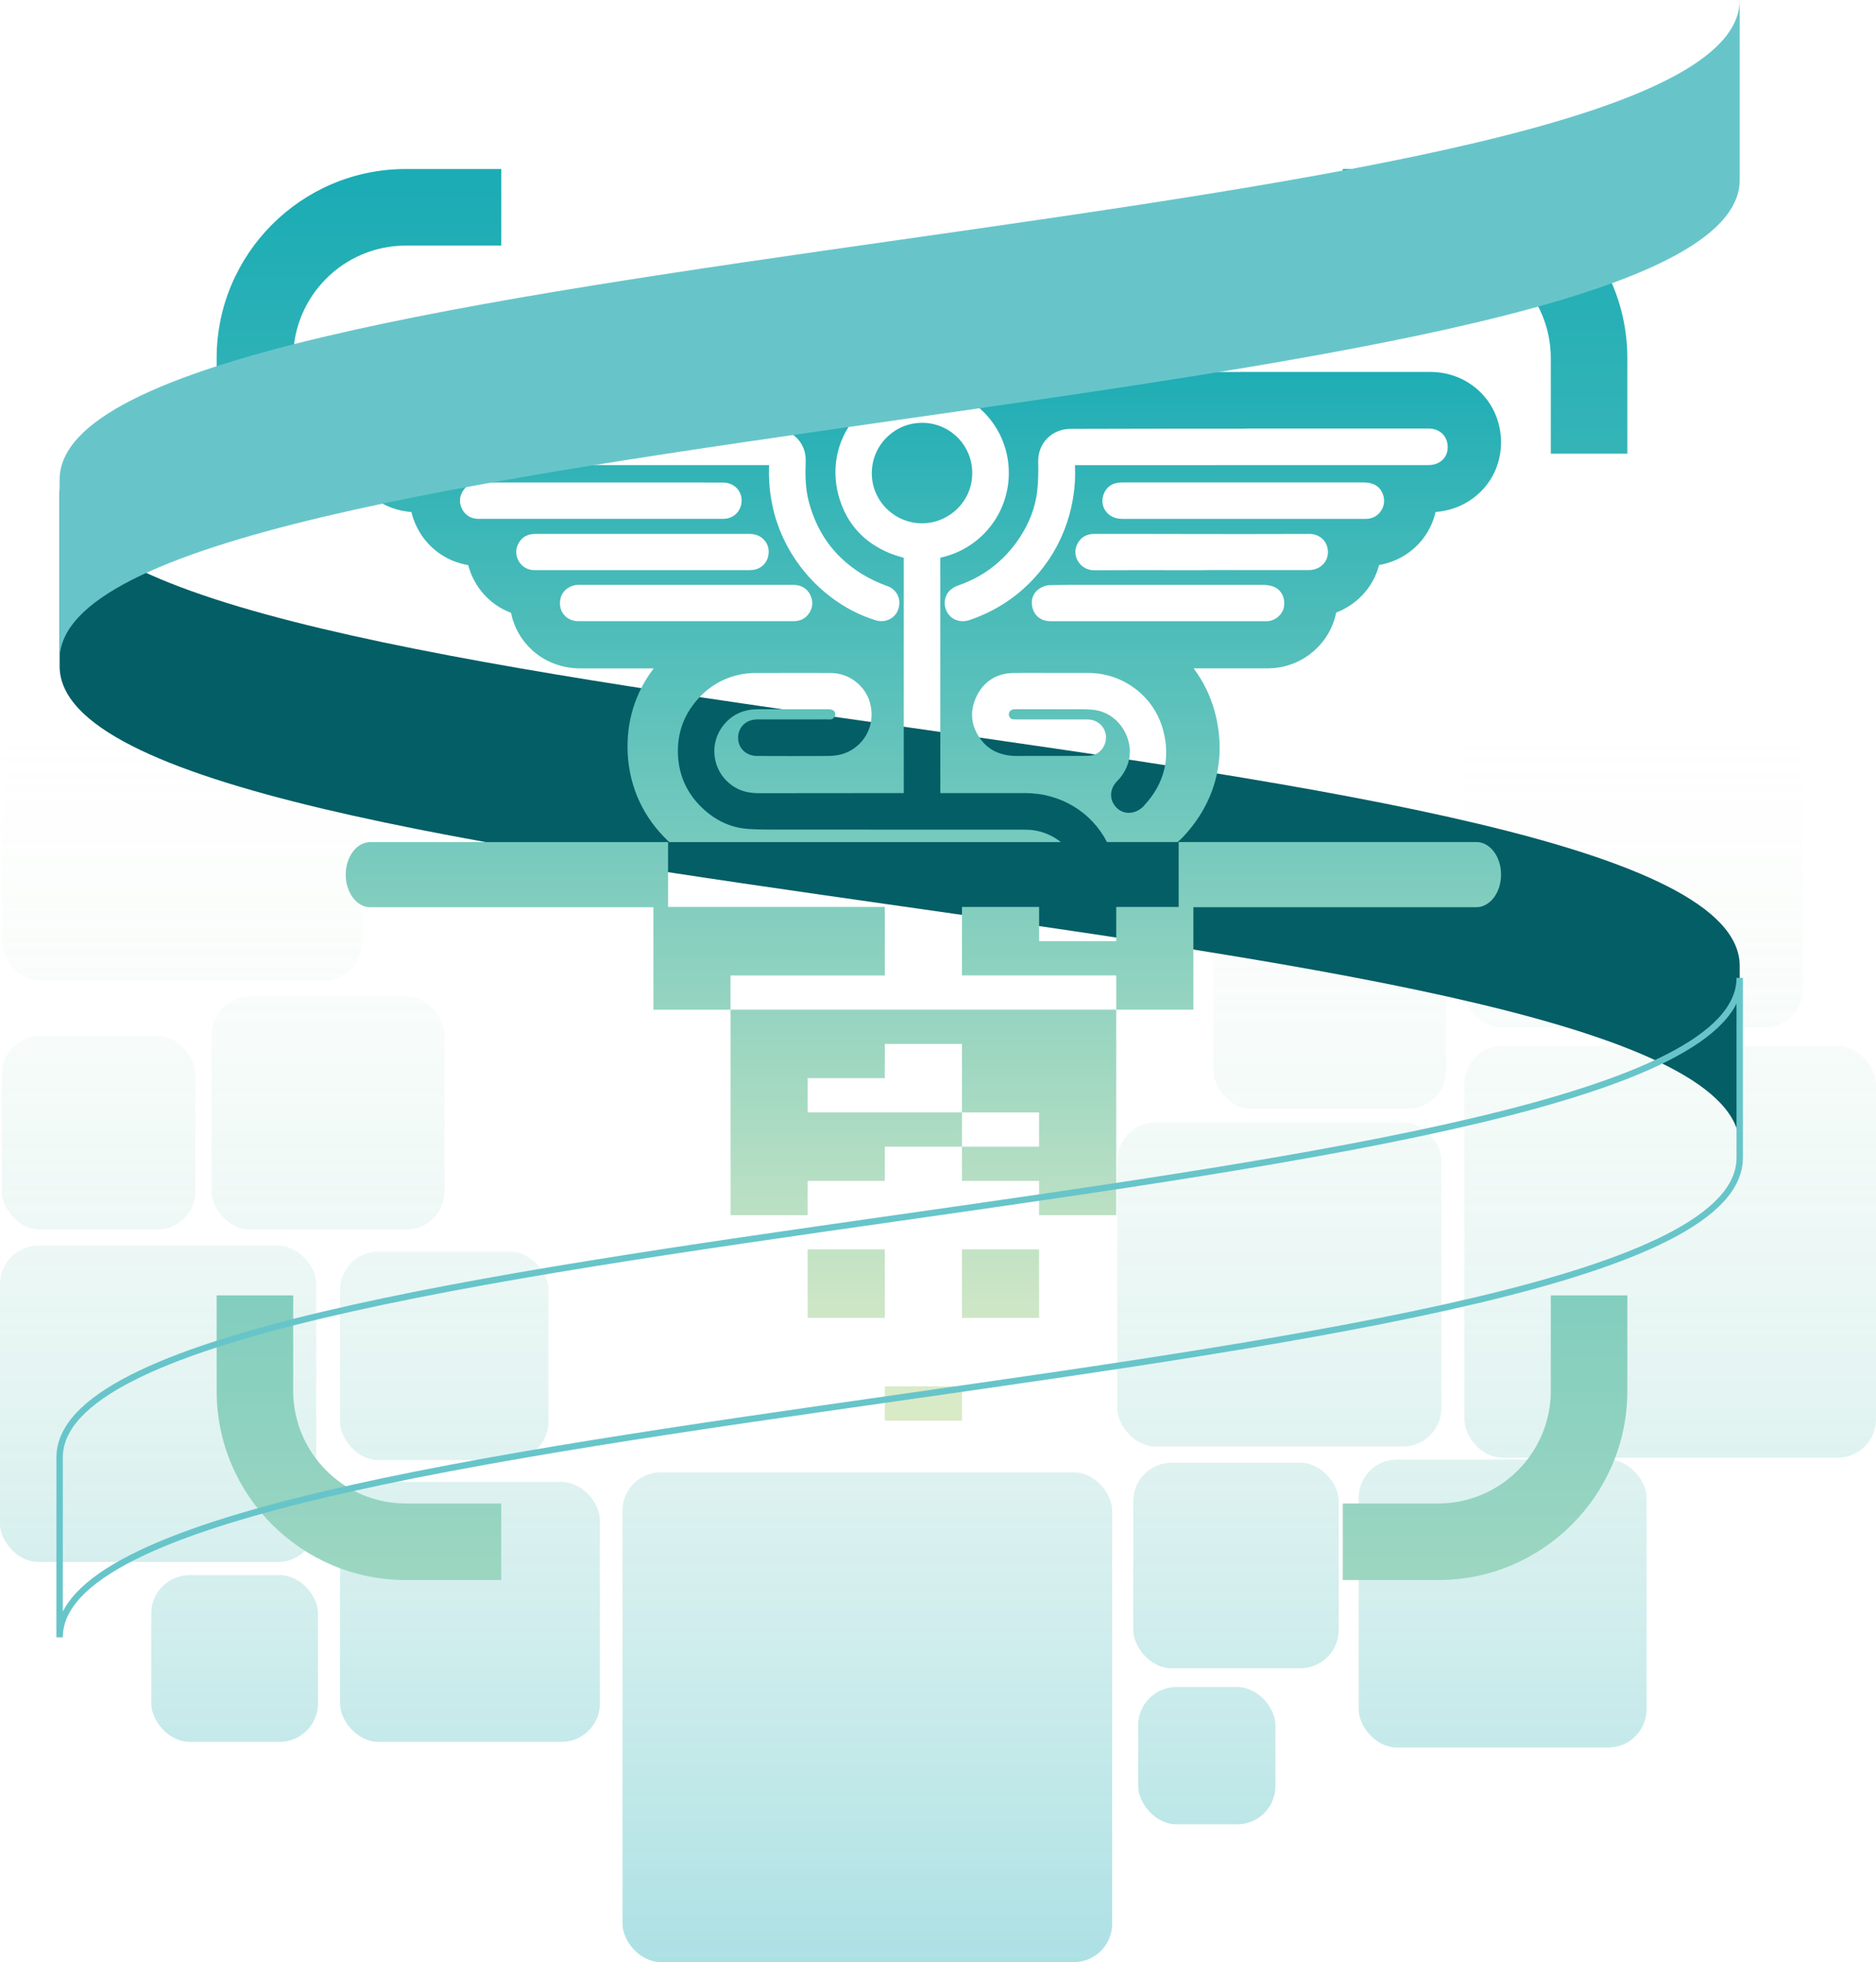 <?xml version="1.0" encoding="UTF-8"?>
<svg id="Layer_1" data-name="Layer 1" xmlns="http://www.w3.org/2000/svg" xmlns:xlink="http://www.w3.org/1999/xlink" viewBox="0 0 587.19 614">
  <defs>
    <style>
      .cls-1 {
        fill: url(#linear-gradient-2);
      }

      .cls-2 {
        fill: url(#linear-gradient-17);
      }

      .cls-3 {
        fill: url(#linear-gradient-15);
      }

      .cls-4 {
        fill: url(#linear-gradient-18);
      }

      .cls-5 {
        fill: none;
        stroke: #67c5ca;
        stroke-miterlimit: 10;
        stroke-width: 2px;
      }

      .cls-6 {
        fill: url(#linear-gradient-14);
      }

      .cls-7 {
        fill: url(#linear-gradient-20);
      }

      .cls-8 {
        fill: url(#linear-gradient-6);
      }

      .cls-9 {
        fill: url(#linear-gradient-11);
      }

      .cls-10 {
        filter: url(#drop-shadow-3);
      }

      .cls-11 {
        fill: url(#linear-gradient-10);
      }

      .cls-12 {
        fill: #67c5ca;
      }

      .cls-13 {
        opacity: .4;
      }

      .cls-14 {
        fill: url(#linear-gradient-16);
      }

      .cls-15 {
        fill: url(#linear-gradient-21);
      }

      .cls-16 {
        fill: url(#linear-gradient-25);
      }

      .cls-17 {
        fill: url(#linear-gradient-5);
      }

      .cls-18 {
        fill: url(#linear-gradient-7);
      }

      .cls-19 {
        fill: #045e66;
      }

      .cls-20 {
        fill: url(#linear-gradient-24);
      }

      .cls-21 {
        fill: url(#linear-gradient-9);
      }

      .cls-22 {
        fill: url(#linear-gradient-22);
      }

      .cls-23 {
        fill: url(#linear-gradient-3);
      }

      .cls-24 {
        fill: url(#linear-gradient);
      }

      .cls-25 {
        fill: url(#linear-gradient-27);
      }

      .cls-26 {
        fill: url(#linear-gradient-23);
      }

      .cls-27 {
        fill: url(#linear-gradient-19);
      }

      .cls-28 {
        fill: url(#linear-gradient-4);
      }

      .cls-29 {
        fill: url(#linear-gradient-8);
      }

      .cls-30 {
        fill: url(#linear-gradient-12);
      }

      .cls-31 {
        fill: url(#linear-gradient-13);
      }

      .cls-32 {
        fill: url(#linear-gradient-26);
      }
    </style>
    <linearGradient id="linear-gradient" x1="386.86" y1="661.78" x2="386.86" y2="222.31" gradientUnits="userSpaceOnUse">
      <stop offset="0" stop-color="#00a3b2"/>
      <stop offset="1" stop-color="#d9eac7" stop-opacity="0"/>
    </linearGradient>
    <linearGradient id="linear-gradient-2" x1="400.43" y1="661.78" x2="400.43" y2="222.31" xlink:href="#linear-gradient"/>
    <linearGradient id="linear-gradient-3" x1="470.32" y1="661.78" x2="470.32" y2="222.31" xlink:href="#linear-gradient"/>
    <linearGradient id="linear-gradient-4" x1="522.77" y1="661.78" x2="522.77" y2="222.31" xlink:href="#linear-gradient"/>
    <linearGradient id="linear-gradient-5" x1="416.19" y1="661.78" x2="416.19" y2="222.31" xlink:href="#linear-gradient"/>
    <linearGradient id="linear-gradient-6" x1="511.15" y1="661.78" x2="511.15" y2="222.31" xlink:href="#linear-gradient"/>
    <linearGradient id="linear-gradient-7" x1="377.74" y1="661.78" x2="377.74" y2="222.31" xlink:href="#linear-gradient"/>
    <linearGradient id="linear-gradient-8" x1="271.47" y1="661.78" x2="271.47" y2="222.31" xlink:href="#linear-gradient"/>
    <linearGradient id="linear-gradient-9" x1="147.1" y1="661.78" x2="147.1" y2="222.31" xlink:href="#linear-gradient"/>
    <linearGradient id="linear-gradient-10" x1="73.44" y1="661.78" x2="73.44" y2="222.31" xlink:href="#linear-gradient"/>
    <linearGradient id="linear-gradient-11" x1="49.49" y1="661.78" x2="49.49" y2="222.31" xlink:href="#linear-gradient"/>
    <linearGradient id="linear-gradient-12" x1="30.85" y1="661.78" x2="30.85" y2="222.31" xlink:href="#linear-gradient"/>
    <linearGradient id="linear-gradient-13" x1="56.94" y1="661.78" x2="56.94" y2="222.31" xlink:href="#linear-gradient"/>
    <linearGradient id="linear-gradient-14" x1="102.68" y1="661.78" x2="102.68" y2="222.31" xlink:href="#linear-gradient"/>
    <linearGradient id="linear-gradient-15" x1="139.04" y1="661.78" x2="139.04" y2="222.31" xlink:href="#linear-gradient"/>
    <filter id="drop-shadow-3" filterUnits="userSpaceOnUse">
      <feOffset dx="7" dy="7"/>
      <feGaussianBlur result="blur" stdDeviation="7"/>
      <feFlood flood-color="#000" flood-opacity=".2"/>
      <feComposite in2="blur" operator="in"/>
      <feComposite in="SourceGraphic"/>
    </filter>
    <linearGradient id="linear-gradient-16" x1="281.59" y1="57.83" x2="281.59" y2="422.06" gradientUnits="userSpaceOnUse">
      <stop offset="0" stop-color="#00a3b2"/>
      <stop offset="1" stop-color="#d9eac7"/>
    </linearGradient>
    <linearGradient id="linear-gradient-17" x1="282.02" x2="282.02" y2="422.06" xlink:href="#linear-gradient-16"/>
    <linearGradient id="linear-gradient-18" x1="282.02" y1="57.83" x2="282.02" y2="422.06" xlink:href="#linear-gradient-16"/>
    <linearGradient id="linear-gradient-19" x1="257.87" y1="57.83" x2="257.87" y2="422.06" xlink:href="#linear-gradient-16"/>
    <linearGradient id="linear-gradient-20" x1="306.16" y1="57.83" x2="306.16" y2="422.06" xlink:href="#linear-gradient-16"/>
    <linearGradient id="linear-gradient-21" x1="282.02" y1="57.83" x2="282.02" y2="422.06" xlink:href="#linear-gradient-16"/>
    <linearGradient id="linear-gradient-22" x1="185.58" y1="57.83" x2="185.58" y2="422.06" xlink:href="#linear-gradient-16"/>
    <linearGradient id="linear-gradient-23" x1="378.46" y1="57.83" x2="378.46" y2="422.06" xlink:href="#linear-gradient-16"/>
    <linearGradient id="linear-gradient-24" x1="457.83" y1="-43.95" x2="457.83" y2="692.86" xlink:href="#linear-gradient-16"/>
    <linearGradient id="linear-gradient-25" x1="105.35" y1="-43.95" x2="105.35" y2="692.86" xlink:href="#linear-gradient-16"/>
    <linearGradient id="linear-gradient-26" x1="457.83" y1="-43.95" x2="457.83" y2="692.86" xlink:href="#linear-gradient-16"/>
    <linearGradient id="linear-gradient-27" x1="105.35" y1="-43.95" x2="105.35" y2="692.86" xlink:href="#linear-gradient-16"/>
  </defs>
  <g class="cls-13">
    <rect class="cls-24" x="354.71" y="457.73" width="64.31" height="64.31" rx="12" ry="12"/>
    <rect class="cls-1" x="349.71" y="351.22" width="101.44" height="101.44" rx="12" ry="12"/>
    <rect class="cls-23" x="425.26" y="456.73" width="90.12" height="90.12" rx="12" ry="12"/>
    <rect class="cls-28" x="458.34" y="327.31" width="128.85" height="128.85" rx="12" ry="12"/>
    <rect class="cls-17" x="379.74" y="274.09" width="72.91" height="72.91" rx="12" ry="12"/>
    <rect class="cls-8" x="457.94" y="215.08" width="106.42" height="106.42" rx="12" ry="12"/>
    <rect class="cls-18" x="356.25" y="527.91" width="42.97" height="42.97" rx="12" ry="12"/>
    <rect class="cls-29" x="194.84" y="460.73" width="153.27" height="153.27" rx="12" ry="12"/>
    <rect class="cls-21" x="106.43" y="463.73" width="81.34" height="81.34" rx="12" ry="12"/>
    <rect class="cls-11" x="47.35" y="492.89" width="52.18" height="52.18" rx="12" ry="12"/>
    <rect class="cls-9" y="389.8" width="98.99" height="98.99" rx="12" ry="12"/>
    <rect class="cls-30" x=".54" y="324.15" width="60.62" height="60.62" rx="12" ry="12"/>
    <rect class="cls-31" x=".54" y="194" width="112.8" height="112.8" rx="12" ry="12"/>
    <rect class="cls-6" x="66.23" y="311.87" width="72.9" height="72.9" rx="12" ry="12"/>
    <rect class="cls-3" x="106.43" y="391.67" width="65.22" height="65.22" rx="12" ry="12"/>
  </g>
  <path class="cls-19" d="m544.53,358.56c0-75.05-525.87-75.05-525.87-150.09v-56.29c0,75.05,525.87,75.05,525.87,150.09v56.29Z"/>
  <g class="cls-10">
    <g>
      <path class="cls-14" d="m297.3,141.12v-.02c.09-8.31-6.35-15.23-14.66-15.76-.35-.02-.7-.03-1.04-.03-3.92,0-7.62,1.42-10.53,4.06-3.2,2.9-5.04,6.89-5.19,11.21-.29,8.59,6.51,15.85,15.16,16.17,4.24.15,8.4-1.46,11.48-4.44,3.09-2.98,4.79-6.95,4.79-11.18Z"/>
      <path class="cls-2" d="m121.78,153.25c.32,1.31.75,2.61,1.32,3.88,3.07,6.87,9.19,11.5,16.45,12.71.48,1.82,1.18,3.59,2.14,5.27,2.58,4.55,6.55,7.88,11.25,9.65.68,3.35,2.14,6.52,4.32,9.24,4.16,5.18,10.47,8.15,17.3,8.16,7.68,0,15.36,0,23.05,0-5.84,7.67-8.65,16.79-8.14,26.64.55,10.62,4.95,20.11,12.74,27.46.09.09.19.16.28.25h122.53c-2.25-1.82-4.99-3.1-8.07-3.64-1.28-.23-2.62-.25-4.11-.25-24.67-.02-49.34,0-74-.02h-1.97c-3.2.01-6.51.02-9.78-.21-5.26-.37-10.04-2.55-14.21-6.49-4.76-4.49-7.34-10.04-7.67-16.49-.36-7.07,1.96-13.26,6.91-18.41,3.57-3.71,7.96-6.07,13.05-7.01,1.33-.25,2.63-.37,3.84-.38,8-.03,16-.02,24-.01,5.71,0,10.89,3.96,12.32,9.4,1.54,5.86-.74,11.63-5.81,14.7-2.08,1.26-4.44,1.85-7.43,1.87-7.01.04-14.13.03-21.01,0h-1.07c-3.41-.01-5.93-2.36-5.98-5.59-.03-1.6.53-3.07,1.57-4.12,1.1-1.12,2.7-1.74,4.51-1.74h17.49s.01.01.02.01c.55,0,1.09,0,1.64-.01,1.15-.01,2.34-.03,3.54.02.99.03,1.6-.9,1.63-1.43.09-1.21-.79-1.61-1.54-1.72-.21-.03-.43-.05-.65-.05h-7.53c-4.78,0-9.55,0-14.33,0h-.07c-4.34,0-7.75,1.46-10.4,4.45-2.66,3-3.81,6.97-3.14,10.88.67,3.95,3.08,7.33,6.61,9.3,2.03,1.13,4.35,1.64,7.34,1.65,11.25-.02,22.5-.03,33.75-.03h11.41v-73.64c-.12-.04-.25-.07-.37-.11-1.31-.38-2.66-.77-3.98-1.31-8.1-3.31-13.44-9.17-15.88-17.43-3.31-11.23.63-22.83,10.05-29.55,8.66-6.18,18.29-7,27.87-2.39,10.62,5.12,16.61,16.44,14.91,28.17-1.57,10.82-9.44,19.58-20.05,22.32l-1.03.27s-.05.01-.08.02v73.65c1.41-.01,2.8,0,4.18,0,.88,0,1.76,0,2.65,0,2.29,0,4.57,0,6.85-.01,4.33-.01,8.66-.02,12.99,0,11.11.05,20.68,6,25.5,15.32h22.11c.61-.53,1.21-1.08,1.77-1.68,10.26-10.95,13.74-24.91,9.79-39.3-1.35-4.93-3.61-9.44-6.56-13.37h21.78s.22,0,.22,0c.22,0,.5,0,.82,0,.55,0,1.23-.01,1.99-.07,9.82-.71,17.94-7.93,19.81-17.39.86-.32,1.69-.7,2.49-1.13,5.62-2.99,9.45-7.99,10.94-13.75,5.57-.94,10.65-4,14.03-8.6,1.77-2.41,3-5.14,3.66-8,11.61-.86,20.47-10.1,20.49-21.75,0-5.96-2.25-11.5-6.35-15.62-4.15-4.16-9.78-6.45-15.85-6.45-5.87,0-11.73,0-17.6,0h-30.11s-8.7,0-8.7,0l-16.88.04c-2.13,0-4.25,0-6.38,0-10.81.01-21.62.04-32.44.07-4.46.01-8.71,1.08-12.48,3.08-3.94-4.93-9-9.04-14.98-11.92-15.02-7.24-30.76-5.89-44.33,3.79-3.3,2.35-6.17,5.07-8.61,8.08-3.63-1.91-7.7-2.96-11.97-3.01-5.17-.06-10.17-.07-14.39-.08-7.84,0-15.68,0-23.51,0h0s-24.86-.01-24.86-.01h-22.74c-9.02-.01-18.04-.02-27.05,0-4.17.01-8.43,1.21-11.99,3.37-8.62,5.24-12.5,15.99-9.22,25.56,2.92,8.52,10.43,14.21,19.41,14.87Zm229.27,91.93c-1.35,1.44-3.07,2.18-4.74,2.18-1.27,0-2.5-.43-3.5-1.31-1.26-1.1-1.98-2.56-2.04-4.1-.06-1.62.63-3.25,1.93-4.56,1.58-1.6,2.68-3.4,3.37-5.52,2.07-6.35-1.69-13.88-8.05-16.12-2.24-.79-4.62-.8-7.13-.81-4.35-.02-8.7-.02-13.04-.01-2.23,0-4.45,0-6.69,0h0c-1.42,0-1.84.27-2.17.81-.29.48-.31,1.07-.04,1.57.12.23.48.75,1.23.79,1.08.05,2.16.04,3.3.03.46,0,.92,0,1.39,0h5.89c4.19,0,8.37,0,12.56,0,2.09,0,3.96,1,5,2.65,1.03,1.63,1.13,3.7.27,5.55-.94,2.01-2.76,3.17-5,3.2-3.19.04-6.37.03-9.56.02-1.38,0-2.76,0-4.14,0h-2.18c-1.89,0-3.84-.01-5.75.02-5.23.1-9.06-1.49-11.73-4.87-3.28-4.16-3.86-8.84-1.69-13.55,2.19-4.77,6.28-7.45,11.51-7.54,2.82-.05,5.67-.04,8.43-.03,1.25,0,2.48.01,3.76.01h3.56s7.85,0,7.85,0c10.89,0,20.49,7.27,23.35,17.67,2.47,9,.46,17.04-5.98,23.91Zm38.7-57.81c-.27.02-.54.03-.82.03-.18,0-.36,0-.55,0h-.49s-32.51,0-32.51,0h-8.39c-8.39,0-16.79,0-25.18,0-2.54,0-4.51-1.24-5.39-3.41-.99-2.43-.41-4.97,1.48-6.47,1.08-.85,2.44-1.38,3.65-1.41,3.96-.1,7.96-.1,11.86-.1h1.62c17.59,0,35.18,0,52.77.01,1.04,0,2.25.05,3.42.42,2.63.83,4.08,3.3,3.68,6.29-.32,2.42-2.58,4.47-5.14,4.66Zm15.86-16.66c-.82.43-1.83.67-2.84.68-5.07.01-10.13,0-15.2,0h-5.91c-2.92-.01-5.85-.01-8.77-.01l-3.9.04h-9.03c-8.05-.01-16.36-.02-24.54.03h-.04c-2.1,0-4.04-1.15-5.07-3.01-1.01-1.81-.93-3.96.19-5.75,1.08-1.71,2.77-2.61,4.88-2.61h.02c3.17,0,6.34,0,9.51,0,2.48,0,4.96,0,7.44,0l12.18.02c5.78.01,11.57.02,17.35.02,3.8,0,7.62,0,11.44-.02,3.19,0,6.38-.02,9.56-.02h0c2.7,0,4.99,1.72,5.58,4.19.65,2.7-.44,5.17-2.84,6.44Zm19.52-17.63c-1.07,1.45-2.73,2.29-4.56,2.29-5.64.01-11.28,0-16.92,0h-19.51s-1.97,0-1.97,0h-37.96c-2.25,0-4.17-.96-5.27-2.63-1.03-1.56-1.17-3.52-.38-5.37.77-1.82,2.28-2.99,4.24-3.29.51-.08,1.06-.12,1.68-.12,11.01,0,22.01,0,33.02,0h42.25c3.28,0,5.37,1.37,6.21,4.05.54,1.75.24,3.59-.83,5.04Zm-107.47-6.6c.29-2.63.39-5.53.29-8.84-.09-2.84.9-5.47,2.78-7.41,1.88-1.94,4.49-3.02,7.36-3.02,10.8-.03,21.61-.05,32.41-.07,5.37,0,10.73,0,16.09,0h5.2s1.95-.04,1.95-.04h8.7s29.78,0,29.78,0c5.97,0,11.95,0,17.92,0,1.72,0,3.2.56,4.3,1.6,1.1,1.05,1.7,2.55,1.7,4.22,0,3.31-2.49,5.62-6.03,5.62l-110.14.02c-.15-.02-.35,0-.51,0,0,.19.02.39.03.61.22,5.86-.64,11.73-2.55,17.45-2.16,6.47-5.64,12.33-10.34,17.41-5.49,5.95-12.26,10.32-20.1,12.99-.73.25-1.47.37-2.17.37-2.02,0-3.83-.98-4.84-2.75-1.38-2.41-.94-5.34,1.08-7.12.85-.74,1.89-1.16,2.6-1.41,7.89-2.77,14.27-7.75,18.95-14.81,3.11-4.69,4.98-9.68,5.55-14.82Zm-174.75,8.91h0c-2.53,0-4.46-1.22-5.45-3.43-.87-1.94-.59-4.06.78-5.82,1.13-1.46,2.75-2.16,4.95-2.16h.02c4.45,0,8.91,0,13.37,0h6.35s41.79,0,41.79,0h4.04c3.49,0,6.98,0,10.46.01,3.37.02,5.86,2.35,5.91,5.53.02,1.6-.55,3.08-1.61,4.16-1.06,1.08-2.54,1.68-4.15,1.68-5.32,0-10.64,0-15.96,0h-6.23s-16.21,0-16.21,0h-9.1c-9.65,0-19.31,0-28.96,0Zm17.48,16.03c-2.21,0-4-1.02-5.05-2.86-1.1-1.94-1.03-4.06.21-5.97,1.08-1.67,2.77-2.52,5.01-2.52h.03c4.81.02,9.62.01,14.42.01h16.6c12.05,0,24.09,0,36.13,0,1.97,0,3.73.85,4.81,2.33,1.06,1.44,1.34,3.31.76,5.11-.77,2.44-2.88,3.89-5.65,3.89-10.11,0-20.22,0-30.32,0h-11.52c-8.47,0-16.95,0-25.42,0h-.01Zm85.09,14.4c-1.06,1.05-2.43,1.57-4.21,1.57h0c-8.66,0-17.33,0-25.99,0h-16.47c-8.23,0-16.46,0-24.69,0-1.92,0-3.58-.74-4.66-2.09-1.08-1.34-1.44-3.1-1.04-4.96.55-2.51,2.96-4.33,5.73-4.33h67.03c3.35.01,4.87,1.87,5.56,3.43.99,2.23.52,4.62-1.26,6.39Zm-125.93-57.68c1.05-.64,2.37-1.01,3.62-1.01,9.07-.03,18.14-.02,27.21-.01h22.54s8.63,0,8.63,0v.02h9.82c9.97,0,19.94,0,29.91,0,4.19,0,9.16.01,14.2.08,2.75.03,5.26,1.1,7.07,3,1.8,1.89,2.73,4.42,2.63,7.12-.15,4.14-.13,8.54,1,12.74,1.9,7.03,5.14,12.71,9.9,17.34,4.06,3.95,8.86,6.89,14.67,8.99,3.01,1.08,4.45,4.12,3.42,7.21-.76,2.31-2.91,3.76-5.29,3.76-.57,0-1.16-.08-1.74-.26-4.96-1.51-9.69-3.95-14.07-7.27-4.92-3.73-9.05-8.29-12.28-13.56-4.87-7.95-7.26-16.87-7.11-26.51,0-.42.03-.83.05-1.23l-81.89-.02c-5.93,0-11.85,0-17.78,0h-11.01s0,0,0,0c-2.82,0-4.94-1.45-5.81-3.97-.83-2.41.13-5.12,2.29-6.43Z"/>
      <rect class="cls-4" x="269.95" y="426.84" width="24.14" height="10.72"/>
      <polygon class="cls-27" points="269.95 394.69 269.95 383.97 245.8 383.97 245.8 394.69 245.8 405.41 269.95 405.41 269.95 394.69"/>
      <polygon class="cls-7" points="294.09 394.69 294.09 405.41 318.23 405.41 318.23 394.69 318.23 383.97 294.09 383.97 294.09 394.69"/>
      <polygon class="cls-15" points="294.09 308.96 269.95 308.96 245.8 308.96 221.66 308.96 221.66 319.67 221.66 330.39 221.66 341.11 221.66 351.82 221.66 362.54 221.66 373.26 245.8 373.26 245.8 362.54 269.95 362.54 269.95 351.82 294.09 351.82 294.09 341.11 269.95 341.11 245.8 341.11 245.8 330.39 269.95 330.39 269.95 319.67 294.09 319.67 294.09 330.39 294.09 341.11 318.23 341.11 318.23 351.82 294.09 351.82 294.09 362.54 318.23 362.54 318.23 373.26 342.38 373.26 342.38 362.54 342.38 351.82 342.38 341.11 342.38 330.39 342.38 319.67 342.38 308.96 318.23 308.96 294.09 308.96"/>
      <path class="cls-22" d="m245.8,298.24h24.14v-21.43h-67.83v-20.3h-93.18c-4.26,0-7.72,4.56-7.72,10.2s3.46,10.2,7.72,10.2h88.58v32.06h24.14v-10.72h24.14Z"/>
      <path class="cls-26" d="m455.1,256.5h-93.18v20.3h-19.54v10.72h-24.14v-10.72h-24.14v21.43h48.29v10.72h24.14v-32.06h88.58c4.26,0,7.72-4.56,7.72-10.2s-3.46-10.2-7.72-10.2Z"/>
    </g>
    <g>
      <path class="cls-20" d="m443.16,45.89h-29.88v23.96h29.88c19.43,0,35.24,15.81,35.24,35.24v29.88h23.96v-29.88c0-32.64-26.56-59.2-59.2-59.2Z"/>
      <path class="cls-16" d="m60.81,105.09v29.88h23.96v-29.88c0-19.43,15.81-35.24,35.24-35.24h29.88v-23.96h-29.88c-32.64,0-59.2,26.56-59.2,59.2Z"/>
      <path class="cls-32" d="m478.4,428.24c0,19.43-15.81,35.24-35.24,35.24h-29.88v23.96h29.88c32.64,0,59.2-26.56,59.2-59.2v-29.88h-23.96v29.88Z"/>
      <path class="cls-25" d="m84.77,428.24v-29.88h-23.96v29.88c0,32.64,26.56,59.2,59.2,59.2h29.88v-23.96h-29.88c-19.43,0-35.24-15.81-35.24-35.24Z"/>
    </g>
  </g>
  <path class="cls-12" d="m18.66,206.38c0-75.05,525.87-75.05,525.87-150.09V0c0,75.05-525.87,75.05-525.87,150.09v56.29Z"/>
  <path class="cls-5" d="m18.66,512.38c0-75.05,525.87-75.05,525.87-150.09v-56.29c0,75.05-525.87,75.05-525.87,150.09v56.29Z"/>
</svg>